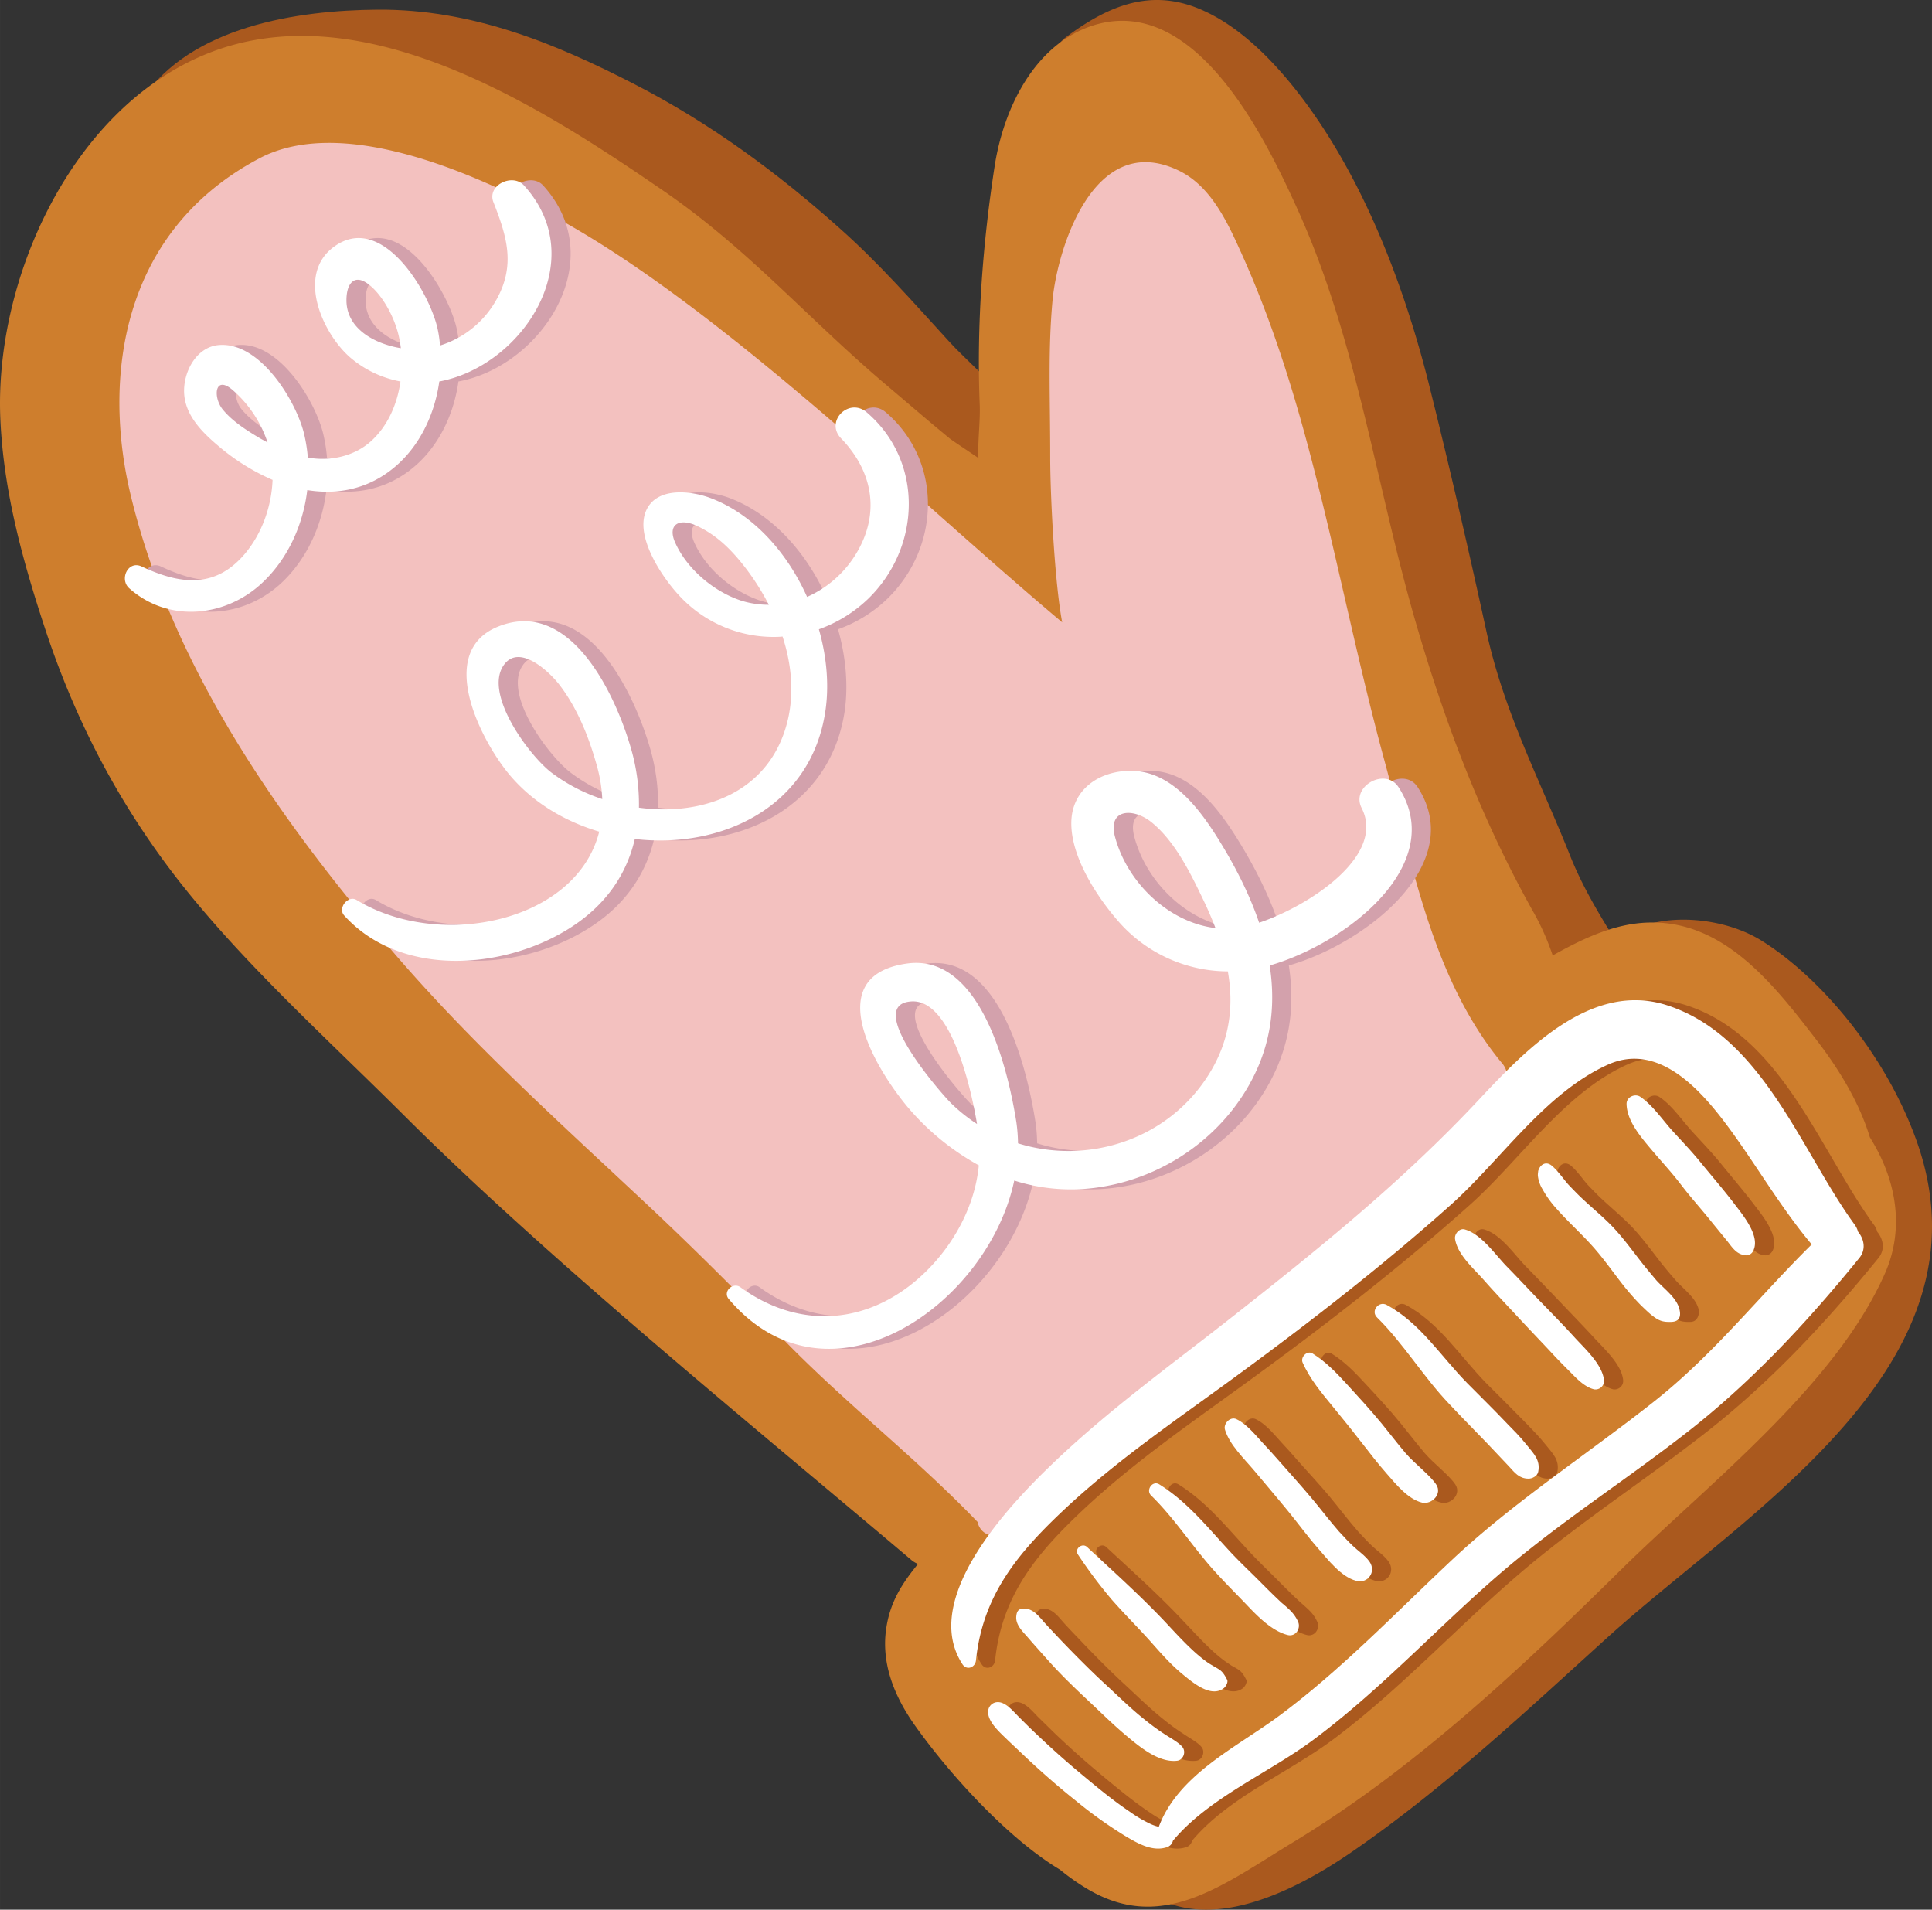<svg xmlns="http://www.w3.org/2000/svg" width="1080" height="1067.3" viewBox="0.03 0 1080.005 1067.311" style=""><rect x="0.03" y="0" width="1080.005" height="1067.311" fill="#333333" stroke="none"/><g><title>hdrawnl52_327509674</title><g data-name="Layer 2"><path d="M530.8 191.1c-19.9-21.8-39.5-44.1-61.6-63.7-34.8-31.1-72.6-58.8-114.2-80.2-45.6-23.5-91.6-42.1-143.7-41.8-45.2.3-104.6 9.4-131.7 49.9-6.6 9.8 2.4 23.4 13.5 23s18-4.8 28.3-10.4 24-9.3 37-10.9c22.2-2.8 45.2-3 67.3.9 46.2 8.3 89.7 33.7 128.3 59.2 42.6 28 80.5 61.5 116.1 97.9 13.9 14.1 27.5 28.8 42.2 42.1s27 26.7 45.3 30.3c9.4 1.9 16.9-4.4 21.1-11.9 16.6-29.5-31.1-65.9-47.9-84.4z" fill="#aa591e"></path><path d="M672.9 6c-29.1-13.3-53.5-2.8-77.3 15-12 9-2.8 28.7 10.8 29.1s28.9-11.5 43.5-6.3c11.8 4.2 22.1 17.6 29.4 26.9 16.4 20.8 29 44.3 39.3 68.6 21.8 51 32.9 103 43 157.4 9.8 52.7 18.4 105.9 32.2 157.8 12.2 46.2 33.8 105.9 73.2 135.8 9.6 7.3 21.2 4.5 28.9-2.7a29.6 29.6 0 0 0 9.4-2.7c9.9-4.9 17.1-13.8 28.4-16.2s23.5 4.7 33.1 12c19.1 14.7 34.8 36.3 45.1 57.9s15.7 48.1 7.5 71.9c-9.2 26.5-32.4 49.1-52.1 68.2-29.1 28.4-61.6 53.2-91.7 80.6s-56.3 54.9-84.8 82.1c-23.8 22.7-48.9 44.8-74.4 65.7-21.4 17.5-46.3 36-72.6 16-10.5-8-25.7 7.8-18.3 18.3 33.7 47.8 92.4 19.7 130.4-6.5 51.3-35.3 96.9-78.3 143-120 77.9-70.4 216.5-151.9 172.8-276.5-17-48.3-53.4-91.6-86.5-112.4-26.4-16.7-69-15.8-80.9 1.6-9.9-15.9-19.6-31.8-26.7-49.7-17.1-42.8-36.7-79.5-46.6-124.8s-20.9-93.3-32.5-139.6C784.2 157 760.6 95.8 724 49.7 710.4 32.6 693 15.1 672.9 6z" fill="#aa591e"></path><path d="M791.9 349.4C769.1 271.5 759 191 725.2 116.6 707 76.4 667.6-4.6 610.2 14.5c-32.4 10.9-49.2 46.7-54.1 78-6.8 43.8-10.2 89.8-8.4 133.5.4 9.6-1.2 20.3-.7 30-6.3-4.3-15-10-16.4-11.2-11.7-9.6-23.1-19.5-34.6-29.2-44.3-37.4-77.5-76.3-125.3-109.1C301.5 59 200.6-6 113.4 31 39.2 62.5-3 156.7.2 233.7c1.7 41.1 12.8 80.9 25.7 119.7 17.9 53.6 44 102 79.7 145.9s79.5 83.4 120.4 124.2c81.5 81.2 193.6 172.3 283.9 248.7a15 15 0 0 0 3.3 1.9c-8.3 10.2-15.2 20.3-17.6 35-3.3 19.9 4.1 38.3 15.3 54.4 19.2 27.3 52.2 63.8 81.6 81.4a127.3 127.3 0 0 0 15 10.6c42 25.3 75.9-1.9 115.6-26 67.6-41 126.9-96.8 183.2-152.3 48.4-47.7 119.6-102.5 147.4-165.4 9.8-22.1 7.4-45.8-3.3-67.1-1.5-3-3.2-6-5.1-9.1-6.2-20.4-18.2-39.5-31-55.9-23.1-29.9-50.8-65.2-92.4-64.1-19.2.4-37.1 9-53.9 18.4a140 140 0 0 0-11.7-25.9c-28.1-50.5-48.2-103.3-64.4-158.7z" fill="#ce7e2d"></path><path d="M658.7 95.2c-47.5-22.6-67.7 44.5-70.3 72.7s-1.3 53.9-1.3 87.5c0 21.3 2.5 70.4 6.7 92.4-80.5-67.5-187.2-172.5-278.8-223.9-54.6-30.6-125.6-58.7-169.8-35.5-77.7 40.9-87.9 123.1-72.1 188.4C96.5 374 157.8 460.6 222.3 535c43.3 50 91.9 93.6 140 138.7 25.5 23.9 50.2 48.6 74.5 73.7 34.9 36.2 74.9 66.9 109.7 103.2 1 4.9 5.6 8.9 11.4 6.8 29.9-10.8 58.3-35.9 84-54.3s50.3-38 74-58.6c44.6-38.8 82-84.5 121.5-128.2a14.9 14.9 0 0 0 4.2-9.6 11.8 11.8 0 0 0-2.1-12.7c-39.1-47.4-49.9-111.3-65.6-169.1-17.2-63.1-29-127.5-46.8-190.5-8.9-31.4-19.4-62.4-32.8-92.2-7.9-17.5-17.1-38.2-35.6-47z" fill="#f3c1bf"></path><path d="M286.6 113.2c7.4 18.8 12.3 34.6 2 53.6a54.7 54.7 0 0 1-31.9 26.3 67 67 0 0 0-1.5-10c-4.8-20.4-31.1-64.9-57.9-45.1-21.4 15.8-5.7 49.3 9.9 62.3a59.3 59.3 0 0 0 27.5 12.9c-1.8 12.7-7.2 24.9-16.6 33.4s-23.1 11.4-35.3 9.1a87 87 0 0 0-2.2-13.7c-4.7-18.5-24.5-50.6-47-49.2-13.2.7-20.8 15.5-19.9 27.6s10.3 21.4 18.7 28.5a125.6 125.6 0 0 0 30.7 19.4c-.6 14.8-5.9 29.8-15.3 41-16.7 19.9-36.4 17.4-57.8 7.3-7.7-3.6-12.7 7.2-7 12.2 22.4 19.8 54.8 16.1 75.4-4 13.6-13.3 21.8-31.8 24.1-50.9 12.5 2 25.3.9 37.5-5.3 20.9-10.7 33.1-32.5 36.3-55.4 46.5-8.6 85.4-67.9 47.3-109.6-6.4-7-20.9-.1-17 9.6zM140.8 218a66.5 66.5 0 0 1 19.5 29.3l-4-2.2c-7.4-4.4-15.5-9.5-21.1-16.2s-4.4-19.6 5.6-10.9zm63.6-49.9c-.1-9.6 4.3-15.2 12.1-9.4s14.5 18.1 17 28.5c.6 2.4 1 4.9 1.4 7.4-15-2.5-30.3-10.9-30.5-26.5z" fill="#d3a1ac"></path><path d="M495.3 230.5c-9.9-8.6-23.6 4.9-14.4 14.5 17.5 18.1 21.9 41.1 9.1 63.3a61.4 61.4 0 0 1-28 25.4c-11.1-24.6-29.7-45.8-53.2-55-11.3-4.5-31.4-7-37 7.2s8.5 35.9 18 46.3a71.8 71.8 0 0 0 58.4 23.6c4.9 14.8 6.5 30.5 3.1 45.8-9.3 41-47.1 54.7-83.4 49.8a112.1 112.1 0 0 0-4.5-33.3c-8.7-30-34-84.4-74.5-67.8-34.7 14.3-9.4 63.7 6.8 82.9 13 15.4 30.8 25.9 50 31.6-12.7 50.6-89.1 66.5-135.6 38.2-4.8-2.9-10.6 4.5-6.9 8.6 31.1 34.6 88.4 30.6 125.4 7.5 20.7-12.8 32.4-30.4 37.1-50.2 47.9 5.7 98.3-17.5 106.5-71.3 2.1-14.5.7-30.4-3.7-45.9a77.4 77.4 0 0 0 27.5-17c29.6-28.7 31.3-76.6-.7-104.2zM292.2 371.9c8.7-12.8 26 3.9 31.4 10.9 10.3 13.4 16.7 30.2 21.2 46.3a81.5 81.5 0 0 1 2.6 17.5 98.3 98.3 0 0 1-28.4-14.8c-12.1-9.2-37.9-43.5-26.8-59.9zm132.9-36.2c-15.2-5-30-17.4-36.7-31.9-5-10.6 1.9-14.6 11.9-9.9s17.2 11.4 23.9 19.5a131.3 131.3 0 0 1 16.3 24.6 48.4 48.4 0 0 1-15.4-2.3z" fill="#d3a1ac"></path><path d="M771.9 451.6c13.6 26.6-29.1 54.6-57.3 64.1-5.7-16.7-14.1-32.9-23.6-48-10.6-16.8-26.1-36.8-48-36.9-17.6-.1-33.2 10.3-33.4 29s13.6 40.5 26.1 55a81.9 81.9 0 0 0 61.4 28.1c3.4 19.2 1.3 38.5-10.4 57.2-23.1 37.3-68.2 51-106.9 38.9a92.2 92.2 0 0 0-.9-11.7c-4.6-29.4-19.9-94.5-61-88.7-50.9 7-15.4 62.8 2.8 83.1a141.6 141.6 0 0 0 37.2 29.6c-2.5 26.2-17.8 51.1-38.3 67-29.6 22.9-65 22.9-95 1.1-4.2-3-10 2.5-6.5 6.6 55.8 65.6 144.8 3.7 159.6-66.2a104.4 104.4 0 0 0 44.8 4.1c40.1-5 76.4-31.3 92-68.8 7.7-18.6 8.8-37.2 6-55.5 42.7-12.2 100-56.6 72-99.7-7.2-11.2-26.8-.4-20.6 11.7zM520 559.7c21.8-1.7 33.2 46.3 36.9 68.5a93.4 93.4 0 0 1-14.5-11.6c-6.2-6.2-48.7-55-22.4-56.9zm114.1-92.1c-4.2-15.9 10.5-16.1 20.4-8 13.9 11.3 22.9 30.6 30.4 46.5 1.9 4.2 3.7 8.4 5.3 12.6-26.3-3.1-49.4-25.5-56.1-51.1z" fill="#d3a1ac"></path><path d="M942.9 561.9c-42.7-13.9-79.8 25.3-106.1 53.4-41.4 44.4-88.4 82.3-136 119.8-35 27.5-70.9 53.2-103 84.2-23.5 22.6-72.7 74.8-49 110.9 2.4 3.6 7.1 1.7 7.5-2.2 3.8-36.9 23.9-60.6 50.6-85.5 28.6-26.6 61.2-48.8 92.7-71.8 42-30.6 83.4-62.7 122.1-97.3 28.2-25.2 52.8-62.6 87.9-78.4 28.1-12.6 51.5 13.7 66.9 34.4s29.5 45.3 47 66.1c-29.7 29.3-55.1 61.9-88.3 88-37.7 29.7-78.1 55.8-113.2 88.7-31.5 29.6-62.3 61.8-97.2 87.5-23.5 17.2-55.5 32.4-66.3 61.3l-1.1-.3a22 22 0 0 1-3.5-1.3 80.5 80.5 0 0 1-11.4-6.6c-9.7-6.6-18.7-14.1-27.7-21.6s-16.9-14.6-25-22.3l-9.7-9.5c-2.9-3-7.2-8.2-11.7-8.1a5.2 5.2 0 0 0-4.9 3.6c-2.2 6.4 6.6 13.7 10.7 17.7s7.2 7 11 10.4c8.6 8.1 17.5 15.9 26.8 23.3a258.8 258.8 0 0 0 27.7 19.9c6.9 4.1 15.2 8.9 23.3 6.2a4.8 4.8 0 0 0 3.4-3.6c20.1-24.1 53.7-37.9 78.7-56.5 36.6-27.3 68-61.4 102.5-91.2s72.2-53.8 107.6-81.7 66.4-61.2 94.9-96.3c3.9-4.8 2.7-10.6-.7-14.7a10.2 10.2 0 0 0-1.7-3.7c-30.2-41.3-51.5-105.4-104.8-122.8z" fill="#aa591e"></path><path d="M661.5 969a114.5 114.5 0 0 1-10.6-7.7c-7.9-6.2-15-13.3-22.4-20.1s-17-16.4-25.1-25c-2.9-3-5.8-6-8.6-9.1s-5.8-7.4-10.4-8a4.6 4.6 0 0 0-5.5 4.7c-.3 4.7 3.9 8.4 6.7 11.7s7.7 8.7 11.6 13c7 7.9 14.6 15.2 22.3 22.4s13.7 13.2 21 19.4 18 14.9 28.1 13.8c3.6-.3 5.3-5 3.1-7.7s-6.7-5-10.2-7.4z" fill="#aa591e"></path><path d="M688.3 930.8l-3.8-2.6a84.7 84.7 0 0 1-8-6.8c-5.1-4.8-9.8-10-14.6-15-13.7-14.7-28.8-28.1-43.5-41.8-2.7-2.5-7.2 1-5.1 4.2a268.9 268.9 0 0 0 18.8 25.1c6.9 7.9 14.5 15.4 21.5 23.2 5.6 6.3 11.2 12.9 17.7 18.2s16.5 13.8 23.7 8.1c1-.9 2.4-3.2 1.7-4.6-2.8-5.5-4-5.4-8.4-8z" fill="#aa591e"></path><path d="M727.4 895.9c-4-3.6-7.7-7.3-11.4-11-6-6.1-12.2-11.9-18-18.2-12.5-13.4-23.5-27.3-39.2-37.1-3.8-2.4-7.6 3.2-4.6 6.2 12.8 12.5 22.6 27.8 34.4 41.1 5.6 6.2 11.5 12.1 17.2 18.1s14.8 16.3 24.8 18.8c4.6 1.1 7.7-4 5.6-7.8a20.1 20.1 0 0 0-4.1-5.8c-1.5-1.5-3.1-2.9-4.7-4.3z" fill="#aa591e"></path><path d="M766.8 863.8c-2.6-2.5-5.1-5.2-7.6-7.9-5.4-6.2-10.3-12.7-15.5-19s-11.8-13.4-17.7-20c-3.1-3.6-6.3-7.2-9.6-10.7s-8.6-10.4-14.5-13.1c-3.5-1.5-7.4 2.6-6.4 5.9 2.6 8.5 11 16.5 16.6 23.2s12.7 14.9 18.8 22.5 10.7 13.9 16.5 20.5 13 16 21.4 18.3c6.7 1.8 11.4-5.1 7.5-10.7-2.5-3.5-6.4-6-9.5-9z" fill="#aa591e"></path><path d="M796.5 812.2c-4.6-5.4-8.9-11.1-13.4-16.6-6-7.4-12.6-14.5-19.1-21.5s-12-12.9-19.6-17.6c-2.9-1.9-6.8 2-5.5 5 4.1 9.3 10.7 17.1 17.1 24.9s10.6 13 15.7 19.6 9.3 12 14.3 17.7 11.8 14.3 19.7 16.1c5.4 1.3 11.4-4.8 7.9-10.1s-11.9-11.5-17.1-17.5z" fill="#aa591e"></path><path d="M853.2 795.5c-7.3-7.5-14.8-14.9-22.2-22.3-14.7-15-26.3-33.8-45.1-43.9-4.4-2.4-9.1 3.4-5.4 7 14.9 14.7 25.8 33.1 40.3 48.3 7.1 7.5 14.3 14.8 21.5 22.2l12 12.8c3.3 3.5 5.6 6.7 10.7 6.8 2.2.1 5.1-1.4 5.6-3.7 1.3-6.7-2.4-10.1-6.4-15.1s-7.3-8.2-11-12.1z" fill="#aa591e"></path><path d="M890.8 747.3c-6.2-6.7-12.6-13.3-18.9-19.9s-12.5-13.1-18.8-19.5-14.1-18.2-23.5-20.8c-3-.8-5.8 2.4-5.4 5.2 1.2 8.9 10.3 16.6 16 23.1s13.4 14.6 20.2 21.9 12.9 13.6 19.2 20.4c2.9 3.1 5.9 6.1 8.9 9.1s7.8 8.4 13.4 9.7a4.8 4.8 0 0 0 5.5-5c-.8-9-10.8-17.8-16.6-24.2z" fill="#aa591e"></path><g fill="#aa591e"><path d="M928.6 705.8c-5-6.4-9.8-13-15.3-19s-12.6-11.7-18.9-17.7c-2.3-2.2-4.5-4.5-6.7-6.8s-5.9-7.8-9.5-10.8-7-.1-7.6 3.2c-.1.8-.2 1.9-.2 2.3a21.3 21.3 0 0 0 2.7 7.8 57.3 57.3 0 0 0 7.9 10.9c6.3 7.1 13.4 13.5 19.7 20.5s11.5 14.5 17.3 21.8a123.4 123.4 0 0 0 10.1 11.6c1.8 1.7 3.5 3.4 5.4 5 4.2 3.4 6.3 4.4 11.6 4.2 3.8-.1 5.2-4.2 4.4-7.3-1.7-6.4-8.5-11.1-12.8-16-2.8-3.2-5.5-6.4-8.1-9.7z"></path><path d="M870.5 654.8h.1c.1-1 .1-1.5-.1 0z"></path></g><path d="M945.8 632.2c-5.6-6.2-11.2-14.5-18.1-19.1-2.9-2-7.7-.1-7.6 3.8.1 9.2 7.4 18.1 13.1 24.8s11.9 13.4 17.3 20.5 11.8 14.1 17.6 21.3l8.4 10.4c3.1 3.9 5.3 7.4 10.5 7.7a4.6 4.6 0 0 0 3.9-2.5c4-8.2-5.7-19.8-10.5-26.1-6-7.9-12.6-15.5-18.8-23.2-5-6.1-10.5-11.8-15.8-17.6z" fill="#aa591e"></path><g fill="#fff"><path d="M275.9 113.1c7.4 18.9 12.3 34.7 2 53.7a54.7 54.7 0 0 1-31.9 26.3 67 67 0 0 0-1.5-10c-4.8-20.4-31.1-64.9-57.9-45.1-21.4 15.8-5.8 49.3 9.8 62.3a60.2 60.2 0 0 0 27.5 12.9c-1.8 12.7-7.1 24.9-16.5 33.4s-23.1 11.4-35.3 9.1a87 87 0 0 0-2.2-13.7c-4.7-18.5-24.5-50.6-47-49.2-13.2.7-20.8 15.5-19.9 27.6s10.3 21.4 18.7 28.5a120.5 120.5 0 0 0 30.7 19.3c-.6 14.9-5.9 29.8-15.3 41.1-16.7 19.9-36.4 17.4-57.9 7.3-7.6-3.6-12.6 7.2-6.9 12.2 22.3 19.8 54.8 16.1 75.3-4 13.7-13.3 21.9-31.8 24.2-50.9 12.5 2 25.3.9 37.5-5.3 20.9-10.7 33.1-32.5 36.3-55.4 46.5-8.6 85.4-67.9 47.3-109.6-6.4-7-20.9-.1-17 9.5zM130.1 218a66.5 66.5 0 0 1 19.5 29.3l-4-2.2c-7.4-4.4-15.6-9.5-21.1-16.3s-4.5-19.5 5.6-10.8zm63.6-49.9c-.1-9.6 4.3-15.2 12.1-9.4s14.5 18.1 17 28.5a60.2 60.2 0 0 1 1.3 7.4c-14.9-2.5-30.2-10.9-30.4-26.5z"></path><path d="M484.6 230.5c-9.9-8.6-23.6 4.9-14.4 14.5 17.5 18.1 21.9 41.1 9.1 63.3a60.9 60.9 0 0 1-28.1 25.3c-11-24.5-29.6-45.7-53.1-54.9-11.3-4.5-31.4-7-37.1 7.2s8.6 35.9 18.1 46.3a71.8 71.8 0 0 0 58.4 23.6c4.8 14.8 6.5 30.5 3.1 45.8-9.3 41-47.1 54.7-83.4 49.8a112.1 112.1 0 0 0-4.5-33.3c-8.7-30.1-34-84.4-74.5-67.8-34.7 14.3-9.4 63.6 6.8 82.9 13 15.4 30.8 25.9 50 31.6-12.7 50.6-89.1 66.5-135.6 38.2-4.8-2.9-10.7 4.5-7 8.6 31.2 34.6 88.5 30.6 125.5 7.5 20.7-12.9 32.4-30.4 37-50.2 48 5.7 98.4-17.5 106.5-71.3 2.2-14.5.8-30.5-3.6-45.9a77.4 77.4 0 0 0 27.5-17c29.6-28.7 31.3-76.7-.7-104.2zM281.5 371.9c8.7-12.8 26 3.9 31.3 10.9 10.3 13.4 16.8 30.1 21.2 46.3a82 82 0 0 1 2.7 17.5 98.3 98.3 0 0 1-28.4-14.8c-12.1-9.2-37.9-43.5-26.8-59.9zm132.9-36.2c-15.2-5-30-17.4-36.7-31.9-5-10.6 1.9-14.6 11.9-9.9s17.2 11.4 23.9 19.4a135.4 135.4 0 0 1 16.3 24.7 51.4 51.4 0 0 1-15.4-2.3z"></path><path d="M761.2 451.6c13.6 26.6-29.1 54.6-57.3 64.1-5.7-16.8-14.1-32.9-23.6-48-10.6-16.8-26.1-36.8-48-36.9-17.6-.1-33.2 10.3-33.4 29s13.6 40.5 26.1 54.9a81.6 81.6 0 0 0 61.4 28.2c3.4 19.2 1.2 38.5-10.4 57.2-23.1 37.3-68.2 51-106.9 38.9a90.8 90.8 0 0 0-.9-11.7c-4.6-29.4-19.9-94.5-61.1-88.8-50.8 7.1-15.3 62.9 2.9 83.2a141.6 141.6 0 0 0 37.2 29.6c-2.5 26.2-17.9 51.1-38.3 67-29.6 22.9-65 22.9-95 1.1-4.2-3-10 2.5-6.5 6.6 55.7 65.6 144.8 3.7 159.6-66.2a104.4 104.4 0 0 0 44.8 4.1c40.1-5 76.3-31.3 92-68.8 7.7-18.6 8.8-37.2 6-55.5 42.7-12.2 100-56.6 72-99.7-7.3-11.2-26.8-.5-20.6 11.7zM509.3 559.7c21.8-1.7 33.2 46.3 36.9 68.5a93.4 93.4 0 0 1-14.5-11.6c-6.2-6.2-48.7-55-22.4-56.9zm114-92.1c-4.2-15.9 10.6-16.1 20.5-8 13.9 11.3 22.8 30.6 30.4 46.5 1.9 4.2 3.7 8.4 5.3 12.6-26.3-3.2-49.4-25.5-56.2-51.1z"></path><path d="M932.1 561.9c-42.6-13.9-79.7 25.3-106 53.4-41.5 44.3-88.4 82.3-136.1 119.8-34.9 27.5-70.8 53.2-102.9 84.2-23.5 22.6-72.7 74.7-49 110.9 2.4 3.6 7.1 1.7 7.5-2.2 3.8-36.9 23.9-60.6 50.6-85.5 28.6-26.6 61.2-48.8 92.7-71.8 41.9-30.6 83.4-62.7 122.1-97.3 28.2-25.2 52.8-62.6 87.9-78.4 28.1-12.6 51.5 13.7 66.9 34.4s29.5 45.3 47 66.1c-29.7 29.3-55.1 61.8-88.4 88-37.6 29.7-78.1 55.8-113.1 88.7-31.5 29.6-62.3 61.8-97.2 87.5-23.5 17.2-55.5 32.4-66.3 61.3l-1.1-.3a22 22 0 0 1-3.5-1.3 72.4 72.4 0 0 1-11.4-6.7c-9.7-6.5-18.7-14-27.7-21.5s-16.9-14.6-25-22.3c-3.3-3.1-6.5-6.3-9.7-9.5s-7.2-8.2-11.7-8.1a5.4 5.4 0 0 0-5 3.6c-2.1 6.4 6.7 13.7 10.7 17.7l11 10.4c8.7 8.1 17.6 15.9 26.9 23.3a244.7 244.7 0 0 0 27.7 19.8c6.9 4.1 15.2 9 23.3 6.3a4.9 4.9 0 0 0 3.4-3.6c20.1-24.1 53.7-37.9 78.6-56.5C771 945 802.4 910.9 836.8 881s72.3-53.8 107.7-81.6 66.4-61.2 94.9-96.3c3.9-4.8 2.7-10.6-.7-14.7a12.2 12.2 0 0 0-1.7-3.7c-30.2-41.3-51.5-105.4-104.9-122.8z"></path><path d="M650.7 969a128.3 128.3 0 0 1-10.5-7.7c-7.9-6.2-15-13.3-22.4-20.1s-17-16.4-25.2-25c-2.8-3-5.7-6-8.5-9.1s-5.9-7.4-10.4-8-5.4 1.6-5.6 4.7c-.2 4.7 4 8.4 6.8 11.7s7.7 8.7 11.5 13c7.1 7.9 14.7 15.2 22.4 22.4s13.7 13.2 21 19.3 17.9 15 28.1 13.9c3.6-.3 5.3-5 3.1-7.7s-6.7-5-10.3-7.4z"></path><path d="M677.6 930.7a31.1 31.1 0 0 1-3.8-2.5 87 87 0 0 1-8-6.8c-5.1-4.8-9.8-10-14.6-15.1-13.8-14.6-28.8-28-43.5-41.7-2.7-2.5-7.2 1-5.1 4.2a268.9 268.9 0 0 0 18.8 25.1c6.9 7.9 14.5 15.4 21.5 23.2 5.6 6.3 11.2 12.8 17.7 18.2s16.5 13.8 23.7 8.1c1-.9 2.4-3.2 1.7-4.6-2.8-5.5-4-5.4-8.4-8.1z"></path><path d="M716.6 895.9c-3.9-3.6-7.6-7.3-11.3-11-6-6.1-12.3-11.9-18.1-18.2-12.4-13.4-23.4-27.3-39.1-37.1-3.8-2.4-7.7 3.2-4.6 6.2 12.8 12.5 22.6 27.8 34.4 41.1 5.5 6.2 11.4 12.1 17.2 18.1s14.8 16.3 24.8 18.8c4.6 1.1 7.6-4 5.6-7.8a20.7 20.7 0 0 0-4.1-5.8c-1.5-1.5-3.1-2.9-4.8-4.3z"></path><path d="M756.1 863.8c-2.6-2.5-5.1-5.2-7.6-7.9-5.4-6.2-10.3-12.7-15.6-19s-11.7-13.4-17.6-20.1c-3.1-3.5-6.3-7.1-9.6-10.6s-8.7-10.4-14.6-13.1c-3.4-1.5-7.3 2.6-6.3 5.9 2.5 8.5 11 16.5 16.6 23.2s12.6 14.9 18.8 22.5 10.7 13.9 16.5 20.5 12.9 16 21.4 18.3c6.7 1.8 11.4-5.1 7.5-10.7-2.5-3.5-6.4-6-9.5-9z"></path><path d="M785.8 812.2c-4.6-5.4-8.9-11.1-13.4-16.6-6.1-7.4-12.6-14.5-19.1-21.6s-12.1-12.9-19.6-17.6c-3-1.8-6.8 2.1-5.5 5.1 4.1 9.3 10.7 17.1 17.1 24.9s10.6 13 15.7 19.6 9.3 12 14.3 17.7 11.8 14.2 19.7 16.1c5.4 1.2 11.4-4.8 7.9-10.1s-11.9-11.5-17.1-17.5z"></path><path d="M842.4 795.5c-7.2-7.6-14.7-14.9-22.1-22.4-14.7-14.9-26.3-33.7-45.1-43.8-4.4-2.4-9.1 3.4-5.4 7 14.9 14.7 25.8 33.1 40.3 48.3 7 7.5 14.3 14.8 21.4 22.2l12.1 12.8c3.2 3.5 5.6 6.7 10.7 6.8 2.2.1 5.1-1.4 5.6-3.8 1.3-6.6-2.4-10-6.4-15s-7.3-8.2-11.1-12.1z"></path><path d="M880.1 747.3c-6.2-6.8-12.6-13.3-19-19.9s-12.4-13.1-18.7-19.5-14.2-18.2-23.6-20.8c-2.9-.8-5.7 2.4-5.4 5.2 1.3 8.9 10.4 16.6 16.1 23.1s13.4 14.6 20.2 21.9 12.9 13.6 19.2 20.4c2.9 3.1 5.9 6.1 8.9 9.1s7.8 8.4 13.4 9.7a4.8 4.8 0 0 0 5.5-5c-.9-9-10.8-17.8-16.6-24.2z"></path><path d="M917.9 705.8c-5-6.4-9.8-13-15.3-19s-12.6-11.7-18.9-17.7c-2.3-2.2-4.5-4.5-6.7-6.8s-5.9-7.8-9.5-10.8-7-.1-7.6 3.2a10.6 10.6 0 0 0-.2 2.3 18.2 18.2 0 0 0 2.7 7.8 57.3 57.3 0 0 0 7.9 10.9c6.3 7.1 13.4 13.5 19.7 20.5s11.5 14.5 17.2 21.8a141 141 0 0 0 10.2 11.6c1.8 1.7 3.5 3.4 5.4 5 4.2 3.4 6.3 4.4 11.6 4.2s5.2-4.2 4.4-7.3c-1.7-6.4-8.6-11.2-12.9-16-2.7-3.2-5.4-6.4-8-9.7z"></path><path d="M859.8 654.8h.1c.1-1 .1-1.5-.1 0z"></path><path d="M935.1 632.2c-5.6-6.2-11.2-14.5-18.1-19.2-2.9-2-7.7 0-7.7 3.9.1 9.2 7.5 18 13.2 24.8s11.9 13.4 17.3 20.5 11.8 14.1 17.5 21.3l8.5 10.4c3 3.9 5.3 7.4 10.5 7.7a4.3 4.3 0 0 0 3.8-2.5c4.1-8.2-5.6-19.8-10.4-26.1-6-7.9-12.6-15.5-18.9-23.2-4.9-6.1-10.4-11.8-15.7-17.6z"></path></g></g></g></svg>